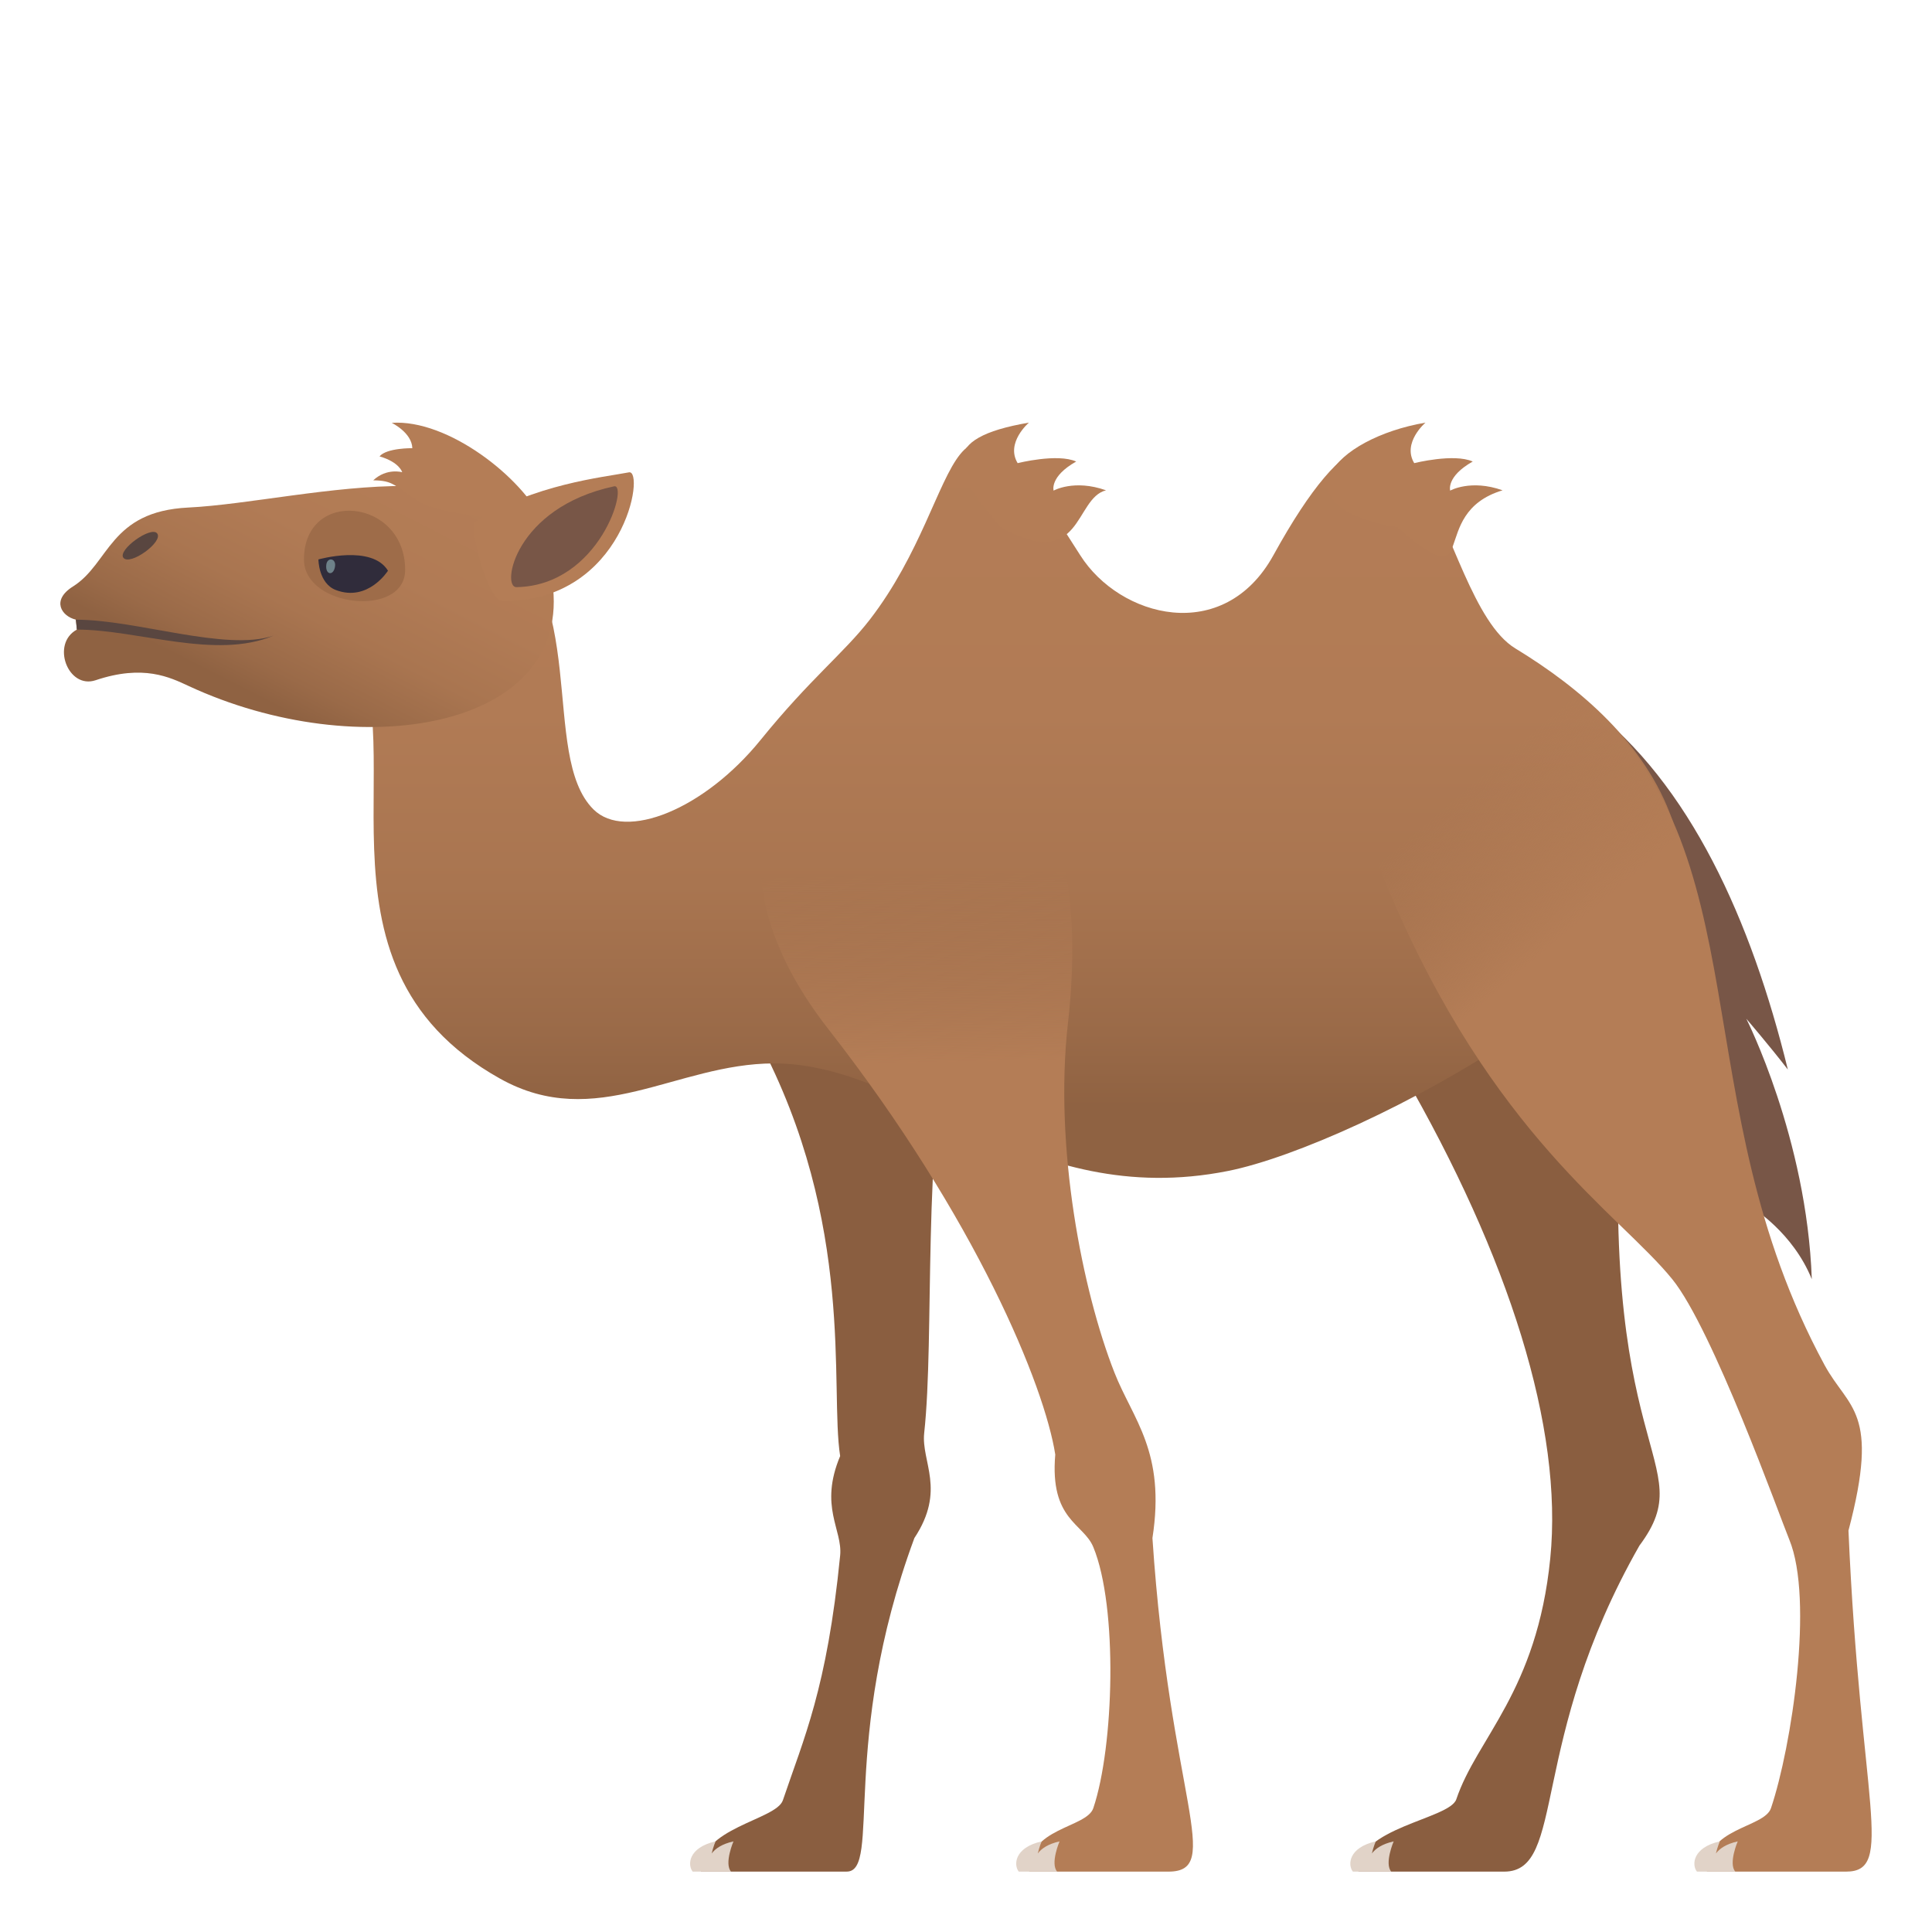 <?xml version="1.0" encoding="utf-8"?>
<!-- Generator: Adobe Illustrator 15.0.0, SVG Export Plug-In . SVG Version: 6.00 Build 0)  -->
<!DOCTYPE svg PUBLIC "-//W3C//DTD SVG 1.1//EN" "http://www.w3.org/Graphics/SVG/1.1/DTD/svg11.dtd">
<svg version="1.1" id="Layer_1" xmlns:x="http://ns.adobe.com/Extensibility/1.0/" xmlns:i="http://ns.adobe.com/AdobeIllustrator/10.0/" xmlns:graph="http://ns.adobe.com/Graphs/1.0/"
	 xmlns="http://www.w3.org/2000/svg" xmlns:xlink="http://www.w3.org/1999/xlink" xmlns:a="http://ns.adobe.com/AdobeSVGViewerExtensions/3.0/"
	 x="0px" y="0px" width="64px" height="64px" viewBox="0 0 64 64" enable-background="new 0 0 64 64" xml:space="preserve">
<path fill="#785647" d="M52.631,23.401c3.352,2.561,5.381,7.086,6.594,12.029c-0.63-0.816-1.376-1.682-1.376-1.682
	s2.006,3.955,2.169,8.627c-0.63-1.559-1.982-2.373-1.982-2.373L52.631,23.401z"/>
<path fill="#8A5E40" d="M25.125,34.457c3.233,6.098,2.356,11.527,2.706,13.777c-0.705,1.68,0.086,2.436,0,3.295
	c-0.436,4.416-1.211,6.07-1.897,8.107c-0.224,0.662-2.785,0.906-2.715,2.363h4.83c1.155,0-0.249-4.309,2.241-11.049
	c1.056-1.598,0.222-2.52,0.325-3.477c0.35-3.209-0.076-9.424,0.919-13.939C32.031,31.28,23.404,31.213,25.125,34.457z"/>
<path fill="#E1D3C8" d="M24.297,60.998c-0.381,0.086-0.601,0.238-0.721,0.4c0.049-0.217,0.128-0.4,0.128-0.4
	c-0.915,0.207-0.931,0.789-0.758,1.002h1.27C23.983,61.729,24.297,60.998,24.297,60.998z"/>
<path fill="#8A5E40" d="M46.469,35.543c3.519,6.098,5.32,11.762,4.885,16.084c-0.443,4.414-2.426,5.938-3.112,7.977
	c-0.222,0.66-3.313,0.938-3.242,2.396h4.829c2.063,0,0.779-4.309,4.48-10.801c2.115-2.836-1.554-2.836-0.527-16.117
	C53.959,32.774,44.634,32.37,46.469,35.543z"/>
<linearGradient id="SVGID_1_" gradientUnits="userSpaceOnUse" x1="33.391" y1="39.018" x2="33.391" y2="14.661">
	<stop  offset="0.097" style="stop-color:#8F6242"/>
	<stop  offset="0.198" style="stop-color:#9A6A48"/>
	<stop  offset="0.398" style="stop-color:#A97550"/>
	<stop  offset="0.634" style="stop-color:#B17B55"/>
	<stop  offset="1" style="stop-color:#B47D56"/>
	<a:midPointStop  offset="0.097" style="stop-color:#8F6242"/>
	<a:midPointStop  offset="0.212" style="stop-color:#8F6242"/>
	<a:midPointStop  offset="1" style="stop-color:#B47D56"/>
</linearGradient>
<path fill="url(#SVGID_1_)" d="M11.376,20.829c2.673,3.43-1.689,11.061,5.192,14.904c3.174,1.773,5.834-0.502,9.061-0.506
	c4.57-0.006,8.378,4.891,15.05,3.563c4.354-0.867,16.265-7.242,14.716-11.638c-0.885-2.516-3.031-4.354-5.2-5.674
	c-2.731-1.664-2.963-12.248-8.009-3.09c-1.65,2.996-5.1,2.07-6.405,0c-4.667-7.408-3.613-2.205-6.97,2.141
	c-0.853,1.102-1.967,1.949-3.609,3.975c-1.866,2.307-4.481,3.363-5.544,2.307c-1.808-1.797-0.01-7.297-3.462-9.572
	C14.948,16.415,10.44,19.627,11.376,20.829z"/>
<path fill="#B47D56" d="M34.084,14c0,0-0.781,0.666-0.373,1.342c0,0,1.319-0.332,1.939-0.053c-0.888,0.5-0.748,0.963-0.748,0.963
	s0.679-0.385,1.736-0.01c-1.06,0.264-0.776,2.728-3.473,1.234C31.507,15.581,31.047,14.52,34.084,14z"/>
<path fill="#B47D56" d="M47.221,14c0,0-0.781,0.666-0.373,1.342c0,0,1.318-0.332,1.938-0.053c-0.887,0.5-0.747,0.963-0.747,0.963
	s0.679-0.385,1.736-0.01c-2.578,0.774-0.632,3.674-3.474,1.234C42.221,16.767,44.185,14.52,47.221,14z"/>
<linearGradient id="SVGID_2_" gradientUnits="userSpaceOnUse" x1="8.271" y1="24.093" x2="13.034" y2="14.735">
	<stop  offset="0.097" style="stop-color:#8F6242"/>
	<stop  offset="0.198" style="stop-color:#9A6A48"/>
	<stop  offset="0.398" style="stop-color:#A97550"/>
	<stop  offset="0.634" style="stop-color:#B17B55"/>
	<stop  offset="1" style="stop-color:#B47D56"/>
	<a:midPointStop  offset="0.097" style="stop-color:#8F6242"/>
	<a:midPointStop  offset="0.212" style="stop-color:#8F6242"/>
	<a:midPointStop  offset="1" style="stop-color:#B47D56"/>
</linearGradient>
<path fill="url(#SVGID_2_)" d="M6.25,22.725c5.624,2.615,12.764,1.453,12.044-3.467c-0.727-4.973-8.16-2.637-12.056-2.445
	c-2.614,0.127-2.606,1.854-3.824,2.617c-0.725,0.457-0.373,0.984,0.096,1.096l0.037,0.33C1.68,21.325,2.25,22.84,3.166,22.534
	C4.75,22.002,5.623,22.434,6.25,22.725z"/>
<path fill="#B47D56" d="M17.988,17.288c-0.681-1.471-3.153-3.41-5.012-3.281c0,0,0.667,0.322,0.683,0.84
	c0,0-0.846-0.014-1.087,0.271c0.665,0.193,0.751,0.525,0.751,0.525s-0.51-0.15-0.959,0.268c0.677,0.01,0.677,0.166,1.522,0.707
	C14.73,17.157,17.988,17.288,17.988,17.288z"/>
<path fill="#594640" d="M4.088,18.477c0.216,0.277,1.334-0.531,1.118-0.807C5.002,17.413,3.886,18.221,4.088,18.477z"/>
<path fill="#9E6C49" d="M13.421,18.879c0,1.592-3.352,1.25-3.352-0.346C10.07,16.163,13.421,16.504,13.421,18.879z"/>
<path fill="#594640" d="M2.516,20.528c2.012,0,4.959,1.061,6.539,0.531c-1.916,0.805-4.49-0.203-6.508-0.203L2.516,20.528z"/>
<path fill="#B47D56" d="M16.652,19.917c4.042,0.008,4.725-4.379,4.182-4.27c-0.85,0.164-3.149,0.391-5.097,1.633
	C15.525,17.415,16.147,19.915,16.652,19.917z"/>
<path fill="#785647" d="M17.107,19.45c2.774-0.049,3.725-3.443,3.235-3.34C17.05,16.815,16.6,19.459,17.107,19.45z"/>
<path fill-rule="evenodd" clip-rule="evenodd" fill="#302C3B" d="M10.548,18.532c0,0,1.771-0.504,2.304,0.373
	c0,0-0.655,1.045-1.725,0.641C10.55,19.327,10.548,18.532,10.548,18.532z"/>
<path fill="#6E8189" d="M11.1,18.75c-0.04,0.342-0.332,0.301-0.291-0.041C10.838,18.448,11.131,18.489,11.1,18.75z"/>
<path fill="#E1D3C8" d="M46.167,60.998c-0.381,0.086-0.601,0.238-0.721,0.4c0.049-0.217,0.128-0.4,0.128-0.4
	c-0.915,0.207-0.931,0.789-0.758,1.002h1.27C45.853,61.729,46.167,60.998,46.167,60.998z"/>
<linearGradient id="SVGID_3_" gradientUnits="userSpaceOnUse" x1="32.181" y1="35.946" x2="32.034" y2="28.344">
	<stop  offset="0.103" style="stop-color:#B47D56"/>
	<stop  offset="0.921" style="stop-color:#B47D56;stop-opacity:0"/>
	<a:midPointStop  offset="0.103" style="stop-color:#B47D56"/>
	<a:midPointStop  offset="0.43" style="stop-color:#B47D56"/>
	<a:midPointStop  offset="0.921" style="stop-color:#B47D56;stop-opacity:0"/>
</linearGradient>
<path fill="url(#SVGID_3_)" d="M27.443,34.094c4.914,6.291,7.164,11.84,7.514,14.09c-0.187,2.174,0.933,2.273,1.26,3.064
	c0.818,1.98,0.688,6.613,0,8.65c-0.224,0.662-2.193,0.643-2.123,2.102h4.609c1.853,0,0.048-2.436-0.527-11.049
	c0.445-2.867-0.646-3.924-1.26-5.486C35.858,42.768,34.91,38,35.377,33.896C37.309,16.873,18.952,23.23,27.443,34.094z"/>
<linearGradient id="SVGID_4_" gradientUnits="userSpaceOnUse" x1="48.152" y1="35.034" x2="43.57" y2="29.667">
	<stop  offset="0.103" style="stop-color:#B47D56"/>
	<stop  offset="0.921" style="stop-color:#B47D56;stop-opacity:0"/>
	<a:midPointStop  offset="0.103" style="stop-color:#B47D56"/>
	<a:midPointStop  offset="0.43" style="stop-color:#B47D56"/>
	<a:midPointStop  offset="0.921" style="stop-color:#B47D56;stop-opacity:0"/>
</linearGradient>
<path fill="url(#SVGID_4_)" d="M46.015,29.517c3.419,8.094,7.629,10.696,9.381,12.858c1.343,1.658,3.551,7.834,3.876,8.625
	c0.818,1.982,0.081,6.861-0.606,8.898c-0.224,0.662-2.193,0.643-2.123,2.102h4.611c1.633,0,0.472-2.248,0.079-11.297
	c1.054-3.99,0.004-4.018-0.793-5.486c-4.749-8.766-1.992-17.005-8.06-22.146C50.672,21.624,42.182,20.445,46.015,29.517z"/>
<path fill="#E1D3C8" d="M35.099,60.998c-0.381,0.086-0.601,0.238-0.72,0.4c0.049-0.217,0.127-0.4,0.127-0.4
	c-0.914,0.207-0.93,0.789-0.758,1.002h1.271C34.785,61.729,35.099,60.998,35.099,60.998z"/>
<path fill="#E1D3C8" d="M57.564,60.998c-0.381,0.086-0.601,0.238-0.721,0.4c0.05-0.217,0.128-0.4,0.128-0.4
	c-0.914,0.207-0.93,0.789-0.758,1.002h1.271C57.25,61.729,57.564,60.998,57.564,60.998z"/>
</svg>
